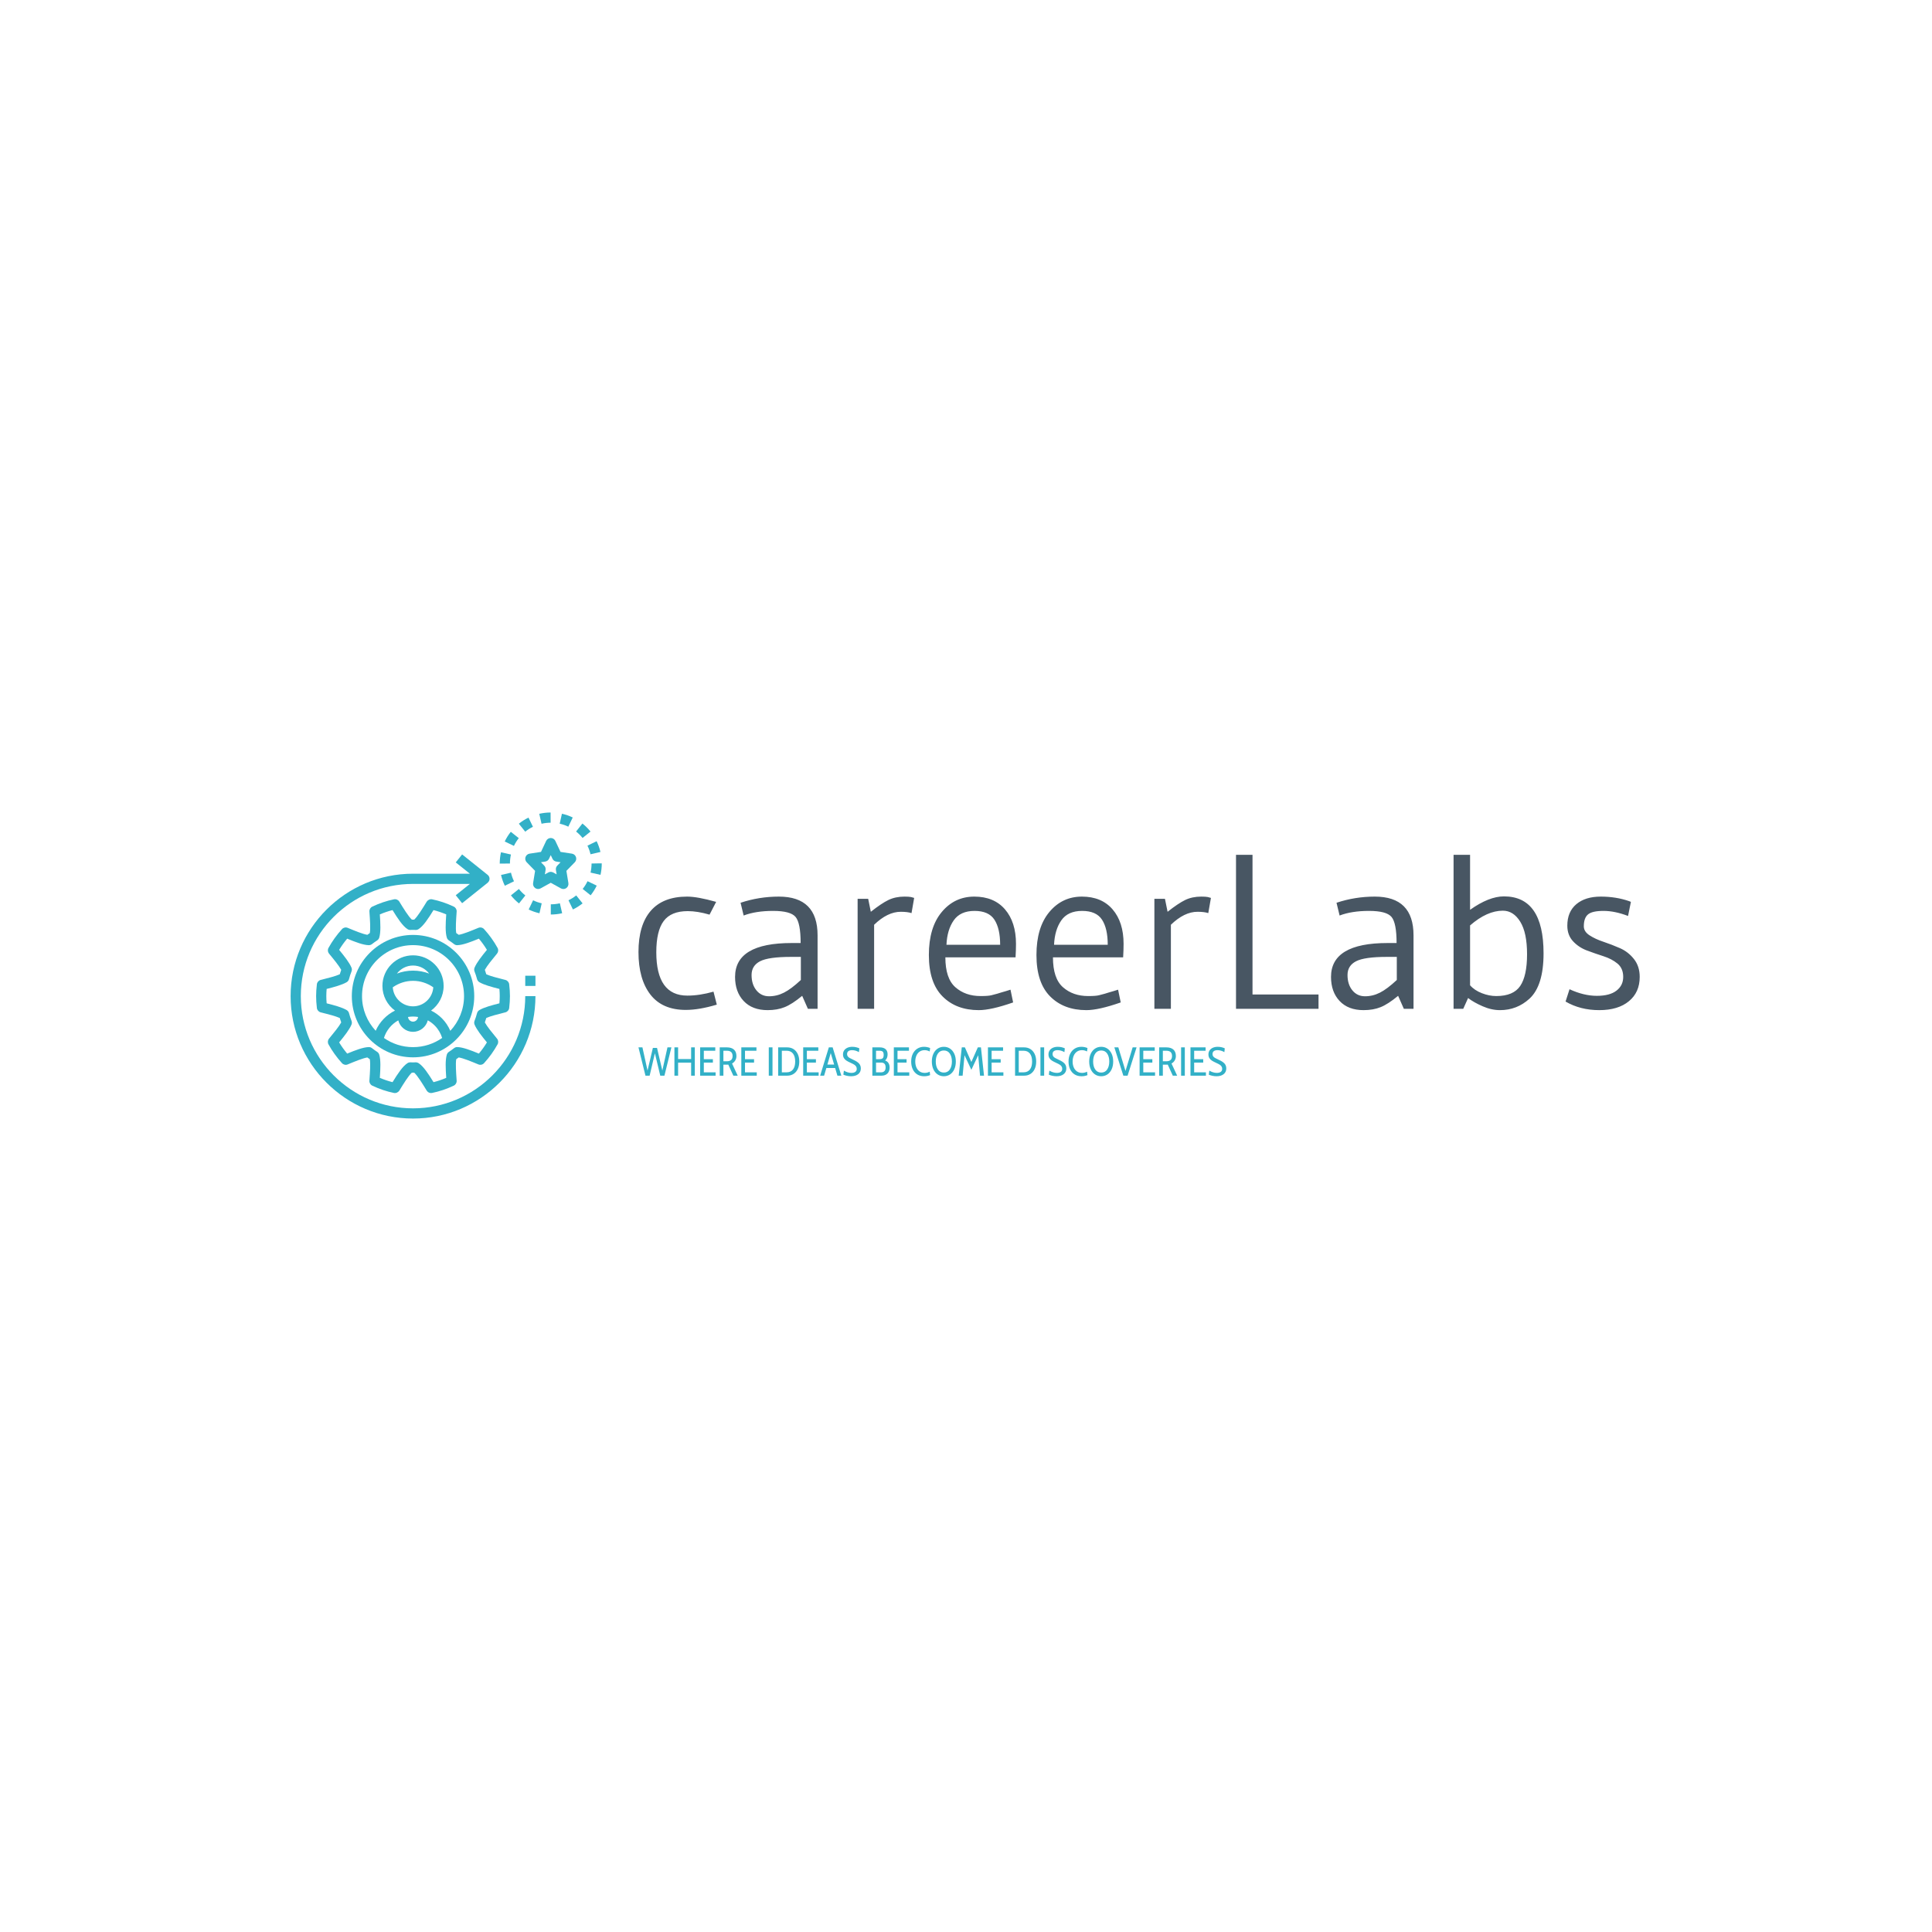 <svg xmlns="http://www.w3.org/2000/svg" version="1.1" xmlns:xlink="http://www.w3.org/1999/xlink" xmlns:svgjs="http://svgjs.dev/svgjs" width="1000" height="1000" viewBox="0 0 1000 1000"><rect width="1000" height="1000" fill="#ffffff"></rect><g transform="matrix(0.7,0,0,0.7,149.576,420.305)"><svg viewBox="0 0 396 90" data-background-color="#ffffff" preserveAspectRatio="xMidYMid meet" height="227" width="1000" xmlns="http://www.w3.org/2000/svg" xmlns:xlink="http://www.w3.org/1999/xlink"><g id="tight-bounds" transform="matrix(1,0,0,1,0.24,0.139)"><svg viewBox="0 0 395.52 89.722" height="89.722" width="395.52"><g><svg viewBox="0 0 532.908 120.888" height="89.722" width="395.52"><g transform="matrix(1,0,0,1,137.388,16.707)"><svg viewBox="0 0 395.52 87.474" height="87.474" width="395.52"><g id="textblocktransform"><svg viewBox="0 0 395.52 87.474" height="87.474" width="395.52" id="textblock"><g><svg viewBox="0 0 395.52 61.357" height="61.357" width="395.52"><g transform="matrix(1,0,0,1,0,0)"><svg width="395.52" viewBox="2.2 -35 227.53 35.3" height="61.357" data-palette-color="#485663"><path d="M19.25-3.9L19.25-3.9 20-0.95Q16 0.25 12.95 0.25L12.95 0.25Q7.6 0.25 4.9-3.25 2.2-6.75 2.2-12.9 2.2-19.05 5-22.28 7.8-25.5 13.25-25.5L13.25-25.5Q15.6-25.5 19.85-24.3L19.85-24.3 18.35-21.4Q15.6-22.2 13.4-22.2L13.4-22.2Q9.6-22.2 7.93-19.95 6.25-17.7 6.25-12.85L6.25-12.85Q6.25-3 13.3-3L13.3-3Q16.1-3 19.25-3.9ZM37-14.95L37-14.95 39.05-14.95Q39.05-19.5 37.9-20.88 36.75-22.25 32.8-22.25 28.85-22.25 26.1-21.2L26.1-21.2 25.4-24.1Q29.6-25.5 34.1-25.5L34.1-25.5Q42.9-25.5 42.9-16.7L42.9-16.7 42.9 0 40.7 0 39.4-2.95Q37.1-1.05 35.42-0.38 33.75 0.3 31.55 0.3L31.55 0.3Q28.05 0.3 26.1-1.78 24.15-3.85 24.15-7.25L24.15-7.25Q24.15-14.95 37-14.95ZM39.1-6.55L39.1-11.8 36.85-11.8Q31.75-11.8 29.82-10.8 27.9-9.8 27.9-7.68 27.9-5.55 29-4.2 30.1-2.85 31.87-2.85 33.65-2.85 35.27-3.68 36.9-4.5 39.1-6.55L39.1-6.55ZM55.75-19.1L55.75-19.1 55.75 0 52 0 52-25 54.4-25 55-22.05Q57.4-23.95 59-24.73 60.6-25.5 62.65-25.5L62.65-25.5Q63.65-25.5 64.15-25.4L64.15-25.4 64.85-25.2 64.25-21.75Q63.35-22.05 61.8-22.05L61.8-22.05Q58.8-22.05 55.75-19.1ZM87.89-11.7L87.89-11.7 71.94-11.7Q71.94-6.9 74.22-4.9 76.49-2.9 79.94-2.9L79.94-2.9Q81.69-2.9 82.39-3.08 83.09-3.25 83.72-3.43 84.34-3.6 84.59-3.7L84.59-3.7Q85.84-4.05 86.74-4.35L86.74-4.35 87.34-1.45Q82.34 0.3 79.54 0.3L79.54 0.3Q74.39 0.3 71.29-2.83 68.19-5.95 68.19-12.23 68.19-18.5 71.12-22 74.04-25.5 78.52-25.5 82.99-25.5 85.49-22.6 87.99-19.7 87.99-14.75L87.99-14.75Q87.99-13.4 87.89-11.7ZM72.19-14.55L72.19-14.55 84.39-14.55Q84.39-18.25 83.09-20.25 81.79-22.25 78.57-22.25 75.34-22.25 73.84-20.1 72.34-17.95 72.19-14.55ZM112.34-11.7L112.34-11.7 96.39-11.7Q96.39-6.9 98.67-4.9 100.94-2.9 104.39-2.9L104.39-2.9Q106.14-2.9 106.84-3.08 107.54-3.25 108.17-3.43 108.79-3.6 109.04-3.7L109.04-3.7Q110.29-4.05 111.19-4.35L111.19-4.35 111.79-1.45Q106.79 0.3 103.99 0.3L103.99 0.3Q98.84 0.3 95.74-2.83 92.64-5.95 92.64-12.23 92.64-18.5 95.57-22 98.49-25.5 102.97-25.5 107.44-25.5 109.94-22.6 112.44-19.7 112.44-14.75L112.44-14.75Q112.44-13.4 112.34-11.7ZM96.64-14.55L96.64-14.55 108.84-14.55Q108.84-18.25 107.54-20.25 106.24-22.25 103.02-22.25 99.79-22.25 98.29-20.1 96.79-17.95 96.64-14.55ZM123.19-19.1L123.19-19.1 123.19 0 119.44 0 119.44-25 121.84-25 122.44-22.05Q124.84-23.95 126.44-24.73 128.04-25.5 130.09-25.5L130.09-25.5Q131.09-25.5 131.59-25.4L131.59-25.4 132.29-25.2 131.69-21.75Q130.79-22.05 129.24-22.05L129.24-22.05Q126.24-22.05 123.19-19.1ZM156.74-3.25L156.74 0 137.99 0 137.99-35 141.74-35 141.74-3.25 156.74-3.25ZM172.43-14.95L172.43-14.95 174.48-14.95Q174.48-19.5 173.33-20.88 172.18-22.25 168.23-22.25 164.28-22.25 161.53-21.2L161.53-21.2 160.83-24.1Q165.03-25.5 169.53-25.5L169.53-25.5Q178.33-25.5 178.33-16.7L178.33-16.7 178.33 0 176.13 0 174.83-2.95Q172.53-1.05 170.86-0.38 169.18 0.3 166.98 0.3L166.98 0.3Q163.48 0.3 161.53-1.78 159.58-3.85 159.58-7.25L159.58-7.25Q159.58-14.95 172.43-14.95ZM174.53-6.55L174.53-11.8 172.28-11.8Q167.18-11.8 165.26-10.8 163.33-9.8 163.33-7.68 163.33-5.55 164.43-4.2 165.53-2.85 167.31-2.85 169.08-2.85 170.71-3.68 172.33-4.5 174.53-6.55L174.53-6.55ZM187.43 0L187.43-35 191.18-35 191.18-22.5Q195.48-25.55 198.88-25.55L198.88-25.55Q207.88-25.55 207.88-12.6L207.88-12.6Q207.88-5.25 204.68-2.3L204.68-2.3Q201.83 0.3 197.98 0.3L197.98 0.3Q196.03 0.3 194.03-0.58 192.03-1.45 190.73-2.45L190.73-2.45 189.63 0 187.43 0ZM191.18-18.95L191.18-18.95 191.18-5.35Q192.18-4.2 193.86-3.55 195.53-2.9 197.13-2.9L197.13-2.9Q201.03-2.9 202.58-5.2 204.13-7.5 204.13-12.4 204.13-17.3 202.58-19.8 201.03-22.3 198.63-22.3L198.63-22.3Q195.03-22.3 191.18-18.95ZM212.88-1.65L213.78-4.45Q217.03-2.95 219.98-2.95 222.93-2.95 224.45-4.13 225.98-5.3 225.98-7.25 225.98-9.2 224.68-10.28 223.38-11.35 221.5-11.95 219.63-12.55 217.75-13.25 215.88-13.95 214.58-15.35 213.28-16.75 213.28-18.9L213.28-18.9Q213.28-22.05 215.33-23.78 217.38-25.5 220.88-25.5 224.38-25.5 227.38-24.45L227.38-24.45 227.73-24.3 227.08-21.1Q224.08-22.25 221.5-22.25 218.93-22.25 217.98-21.45 217.03-20.65 217.03-18.75L217.03-18.75Q217.03-17.55 218.33-16.7 219.63-15.85 221.5-15.23 223.38-14.6 225.25-13.78 227.13-12.95 228.43-11.3 229.73-9.65 229.73-7.25L229.73-7.25Q229.73-3.75 227.28-1.73 224.83 0.3 220.53 0.3 216.23 0.3 212.88-1.65L212.88-1.65Z" opacity="1" transform="matrix(1,0,0,1,0,0)" fill="#485663" class="undefined-text-0" data-fill-palette-color="primary" id="text-0"></path></svg></g></svg></g><g transform="matrix(1,0,0,1,0,75.842)"><svg viewBox="0 0 232.21 11.631" height="11.631" width="232.21"><g transform="matrix(1,0,0,1,0,0)"><svg width="232.21" viewBox="0.4 -35.7 726.63 36.4" height="11.631" data-palette-color="#32b0c7"><path d="M9.05 0L0.4-35 5.3-35 11.6-6.35 18.2-34.3 23.35-34.3 29.9-6.35 36.25-35 41.1-35 32.5 0 27.35 0 20.7-27.7 14.2 0 9.05 0ZM44.85 0L44.85-35 49.4-35 49.4-20.55 65.5-20.55 65.5-35 70.05-35 70.05 0 65.5 0 65.5-16.1 49.4-16.1 49.4 0 44.85 0ZM76.65 0L76.65-35 95.35-35 95.35-30.85 81.2-30.85 81.2-20.4 92.4-20.4 92.4-16.2 81.2-16.2 81.2-4.15 95.75-4.15 95.75 0 76.65 0ZM100.84 0L100.84-35 109.84-35Q115.34-35 118.42-32.27 121.49-29.55 121.49-24.3L121.49-24.3Q121.49-21.3 120.07-18.88 118.64-16.45 116.09-15.05L116.09-15.05 123.09 0 117.69 0 111.44-13.7Q110.64-13.6 109.79-13.6L109.79-13.6 105.39-13.6 105.39 0 100.84 0ZM105.39-17.8L109.44-17.8Q113.24-17.8 114.99-19.45 116.74-21.1 116.74-24.3L116.74-24.3Q116.74-27.55 114.99-29.2 113.24-30.85 109.44-30.85L109.44-30.85 105.39-30.85 105.39-17.8ZM127.54 0L127.54-35 146.24-35 146.24-30.85 132.09-30.85 132.09-20.4 143.29-20.4 143.29-16.2 132.09-16.2 132.09-4.15 146.64-4.15 146.64 0 127.54 0ZM161.49 0L161.49-35 166.09-35 166.09 0 161.49 0ZM173.08 0L173.08-35 184.28-35Q188.63-35 192.01-32.9 195.38-30.8 197.28-26.85 199.18-22.9 199.18-17.5L199.18-17.5Q199.18-12.1 197.28-8.15 195.38-4.2 192.01-2.1 188.63 0 184.28 0L184.28 0 173.08 0ZM177.63-4.15L183.43-4.15Q188.68-4.15 191.41-7.65 194.13-11.15 194.13-17.5L194.13-17.5Q194.13-23.85 191.41-27.35 188.68-30.85 183.43-30.85L183.43-30.85 177.63-30.85 177.63-4.15ZM204.03 0L204.03-35 222.73-35 222.73-30.85 208.58-30.85 208.58-20.4 219.78-20.4 219.78-16.2 208.58-16.2 208.58-4.15 223.13-4.15 223.13 0 204.03 0ZM246.33 0L243.53-9.5 232.68-9.5 229.88 0 224.98 0 235.73-35 240.43-35 251.18 0 246.33 0ZM233.93-13.75L242.28-13.75 238.08-27.95 233.93-13.75ZM263.18 0.7Q260.73 0.7 258.05 0.13 255.38-0.45 253.68-1.25L253.68-1.25 254.33-6.25Q256.33-5 258.78-4.23 261.23-3.45 263.63-3.45L263.63-3.45Q266.73-3.45 268.48-4.73 270.23-6 270.23-8.45L270.23-8.45Q270.23-10.2 269.4-11.45 268.58-12.7 267.03-13.68 265.48-14.65 262.68-15.9L262.68-15.9Q259.38-17.4 257.45-18.65 255.53-19.9 254.38-21.75 253.23-23.6 253.23-26.35L253.23-26.35Q253.23-29.15 254.68-31.28 256.13-33.4 258.75-34.55 261.38-35.7 264.73-35.7L264.73-35.7Q267.28-35.7 269.55-35.15 271.83-34.6 273.43-33.8L273.43-33.8 272.93-29.1Q268.78-31.55 264.48-31.55L264.48-31.55Q261.58-31.55 259.93-30.35 258.28-29.15 258.28-26.65L258.28-26.65Q258.28-24.95 259.15-23.83 260.03-22.7 261.58-21.83 263.13-20.95 266.28-19.5L266.28-19.5Q270.98-17.4 273.13-14.98 275.28-12.55 275.28-8.9L275.28-8.9Q275.28-4.45 272.03-1.88 268.78 0.7 263.18 0.7L263.18 0.7ZM305.22-18.85Q310.87-16.75 310.87-10L310.87-10Q310.87-5.4 308.2-2.7 305.52 0 300.82 0L300.82 0 289.52 0 289.52-35 298.62-35Q303.27-35 305.82-32.83 308.37-30.65 308.37-26.4L308.37-26.4Q308.37-23.9 307.57-21.93 306.77-19.95 305.22-18.85L305.22-18.85ZM294.07-30.85L294.07-20.4 298.07-20.4Q301.07-20.4 302.3-21.53 303.52-22.65 303.52-25.7L303.52-25.7Q303.52-28.65 302.3-29.75 301.07-30.85 298.07-30.85L298.07-30.85 294.07-30.85ZM300.42-4.15Q302.97-4.15 304.45-5.68 305.92-7.2 305.92-10.15L305.92-10.15Q305.92-13.35 304.5-14.78 303.07-16.2 300.42-16.2L300.42-16.2 294.07-16.2 294.07-4.15 300.42-4.15ZM316.07 0L316.07-35 334.77-35 334.77-30.85 320.62-30.85 320.62-20.4 331.82-20.4 331.82-16.2 320.62-16.2 320.62-4.15 335.17-4.15 335.17 0 316.07 0ZM353.52 0.7Q348.67 0.7 345.07-1.53 341.47-3.75 339.49-7.88 337.52-12 337.52-17.5L337.52-17.5Q337.52-22.95 339.54-27.08 341.57-31.2 345.17-33.45 348.77-35.7 353.32-35.7L353.32-35.7Q357.32-35.7 360.92-34.2L360.92-34.2 360.42-29.95Q357.22-31.55 354.22-31.55L354.22-31.55Q350.52-31.55 347.89-29.7 345.27-27.85 343.92-24.65 342.57-21.45 342.57-17.5L342.57-17.5Q342.57-13.55 343.92-10.35 345.27-7.15 347.89-5.3 350.52-3.45 354.27-3.45L354.27-3.45Q357.52-3.45 360.42-4.95L360.42-4.95 360.92-0.7Q357.72 0.7 353.52 0.7L353.52 0.7ZM377.91 0.7Q373.61 0.7 370.24-1.55 366.86-3.8 364.96-7.93 363.06-12.05 363.06-17.5L363.06-17.5Q363.06-22.95 364.96-27.08 366.86-31.2 370.24-33.45 373.61-35.7 377.91-35.7L377.91-35.7Q382.21-35.7 385.56-33.45 388.91-31.2 390.81-27.08 392.71-22.95 392.71-17.5L392.71-17.5Q392.71-12.05 390.81-7.93 388.91-3.8 385.56-1.55 382.21 0.7 377.91 0.7L377.91 0.7ZM377.91-3.85Q382.71-3.85 385.29-7.68 387.86-11.5 387.86-17.5L387.86-17.5Q387.86-23.5 385.29-27.33 382.71-31.15 377.91-31.15L377.91-31.15Q373.11-31.15 370.51-27.33 367.91-23.5 367.91-17.5L367.91-17.5Q367.91-11.5 370.51-7.68 373.11-3.85 377.91-3.85L377.91-3.85ZM427.56 0L422.66 0 420.36-25.3 411.91-7.25 403.46-25.3 401.11 0 396.26 0 400.06-35 403.91-35 411.91-16.95 419.91-35 423.76-35 427.56 0ZM432.41 0L432.41-35 451.11-35 451.11-30.85 436.96-30.85 436.96-20.4 448.16-20.4 448.16-16.2 436.96-16.2 436.96-4.15 451.51-4.15 451.51 0 432.41 0ZM465.95 0L465.95-35 477.15-35Q481.5-35 484.88-32.9 488.25-30.8 490.15-26.85 492.05-22.9 492.05-17.5L492.05-17.5Q492.05-12.1 490.15-8.15 488.25-4.2 484.88-2.1 481.5 0 477.15 0L477.15 0 465.95 0ZM470.5-4.15L476.3-4.15Q481.55-4.15 484.28-7.65 487-11.15 487-17.5L487-17.5Q487-23.85 484.28-27.35 481.55-30.85 476.3-30.85L476.3-30.85 470.5-30.85 470.5-4.15ZM497.3 0L497.3-35 501.9-35 501.9 0 497.3 0ZM517.2 0.7Q514.75 0.7 512.07 0.13 509.4-0.45 507.7-1.25L507.7-1.25 508.35-6.25Q510.35-5 512.8-4.23 515.25-3.45 517.65-3.45L517.65-3.45Q520.75-3.45 522.5-4.73 524.25-6 524.25-8.45L524.25-8.45Q524.25-10.2 523.42-11.45 522.6-12.7 521.05-13.68 519.5-14.65 516.7-15.9L516.7-15.9Q513.4-17.4 511.47-18.65 509.55-19.9 508.4-21.75 507.25-23.6 507.25-26.35L507.25-26.35Q507.25-29.15 508.7-31.28 510.15-33.4 512.77-34.55 515.4-35.7 518.75-35.7L518.75-35.7Q521.3-35.7 523.57-35.15 525.85-34.6 527.45-33.8L527.45-33.8 526.95-29.1Q522.8-31.55 518.5-31.55L518.5-31.55Q515.6-31.55 513.95-30.35 512.3-29.15 512.3-26.65L512.3-26.65Q512.3-24.95 513.17-23.83 514.05-22.7 515.6-21.83 517.15-20.95 520.3-19.5L520.3-19.5Q525-17.4 527.15-14.98 529.3-12.55 529.3-8.9L529.3-8.9Q529.3-4.45 526.05-1.88 522.8 0.7 517.2 0.7L517.2 0.7ZM548.04 0.7Q543.19 0.7 539.59-1.53 536-3.75 534.02-7.88 532.04-12 532.04-17.5L532.04-17.5Q532.04-22.95 534.07-27.08 536.09-31.2 539.69-33.45 543.29-35.7 547.84-35.7L547.84-35.7Q551.84-35.7 555.44-34.2L555.44-34.2 554.94-29.95Q551.75-31.55 548.75-31.55L548.75-31.55Q545.04-31.55 542.42-29.7 539.79-27.85 538.44-24.65 537.09-21.45 537.09-17.5L537.09-17.5Q537.09-13.55 538.44-10.35 539.79-7.15 542.42-5.3 545.04-3.45 548.79-3.45L548.79-3.45Q552.04-3.45 554.94-4.95L554.94-4.95 555.44-0.7Q552.25 0.7 548.04 0.7L548.04 0.7ZM572.44 0.7Q568.14 0.7 564.77-1.55 561.39-3.8 559.49-7.93 557.59-12.05 557.59-17.5L557.59-17.5Q557.59-22.95 559.49-27.08 561.39-31.2 564.77-33.45 568.14-35.7 572.44-35.7L572.44-35.7Q576.74-35.7 580.09-33.45 583.44-31.2 585.34-27.08 587.24-22.95 587.24-17.5L587.24-17.5Q587.24-12.05 585.34-7.93 583.44-3.8 580.09-1.55 576.74 0.7 572.44 0.7L572.44 0.7ZM572.44-3.85Q577.24-3.85 579.82-7.68 582.39-11.5 582.39-17.5L582.39-17.5Q582.39-23.5 579.82-27.33 577.24-31.15 572.44-31.15L572.44-31.15Q567.64-31.15 565.04-27.33 562.44-23.5 562.44-17.5L562.44-17.5Q562.44-11.5 565.04-7.68 567.64-3.85 572.44-3.85L572.44-3.85ZM611.29-35L616.14-35 605.04 0 599.79 0 588.69-35 593.59-35 602.44-5.85 611.29-35ZM619.89 0L619.89-35 638.59-35 638.59-30.85 624.44-30.85 624.44-20.4 635.64-20.4 635.64-16.2 624.44-16.2 624.44-4.15 638.99-4.15 638.99 0 619.89 0ZM644.08 0L644.08-35 653.08-35Q658.58-35 661.66-32.27 664.73-29.55 664.73-24.3L664.73-24.3Q664.73-21.3 663.31-18.88 661.88-16.45 659.33-15.05L659.33-15.05 666.33 0 660.93 0 654.68-13.7Q653.88-13.6 653.03-13.6L653.03-13.6 648.63-13.6 648.63 0 644.08 0ZM648.63-17.8L652.68-17.8Q656.48-17.8 658.23-19.45 659.98-21.1 659.98-24.3L659.98-24.3Q659.98-27.55 658.23-29.2 656.48-30.85 652.68-30.85L652.68-30.85 648.63-30.85 648.63-17.8ZM671.18 0L671.18-35 675.78-35 675.78 0 671.18 0ZM682.78 0L682.78-35 701.48-35 701.48-30.85 687.33-30.85 687.33-20.4 698.53-20.4 698.53-16.2 687.33-16.2 687.33-4.15 701.88-4.15 701.88 0 682.78 0ZM714.93 0.7Q712.48 0.7 709.8 0.13 707.13-0.45 705.43-1.25L705.43-1.25 706.08-6.25Q708.08-5 710.53-4.23 712.98-3.45 715.38-3.45L715.38-3.45Q718.48-3.45 720.23-4.73 721.98-6 721.98-8.45L721.98-8.45Q721.98-10.2 721.15-11.45 720.33-12.7 718.78-13.68 717.23-14.65 714.43-15.9L714.43-15.9Q711.13-17.4 709.2-18.65 707.28-19.9 706.13-21.75 704.98-23.6 704.98-26.35L704.98-26.35Q704.98-29.15 706.43-31.28 707.88-33.4 710.5-34.55 713.13-35.7 716.48-35.7L716.48-35.7Q719.03-35.7 721.3-35.15 723.58-34.6 725.18-33.8L725.18-33.8 724.68-29.1Q720.53-31.55 716.23-31.55L716.23-31.55Q713.33-31.55 711.68-30.35 710.03-29.15 710.03-26.65L710.03-26.65Q710.03-24.95 710.9-23.83 711.78-22.7 713.33-21.83 714.88-20.95 718.03-19.5L718.03-19.5Q722.73-17.4 724.88-14.98 727.03-12.55 727.03-8.9L727.03-8.9Q727.03-4.45 723.78-1.88 720.53 0.7 714.93 0.7L714.93 0.7Z" opacity="1" transform="matrix(1,0,0,1,0,0)" fill="#32b0c7" class="undefined-text-1" data-fill-palette-color="secondary" id="text-1"></path></svg></g></svg></g></svg></g></svg></g><g><svg viewBox="0 0 122.903 120.888" height="120.888" width="122.903"><g><svg xmlns="http://www.w3.org/2000/svg" xmlns:xlink="http://www.w3.org/1999/xlink" version="1.1" x="0" y="0" viewBox="2 2 61 60" style="enable-background:new 0 0 64 64;" xml:space="preserve" height="120.888" width="122.903" class="icon-icon-0" data-fill-palette-color="accent" id="icon-0"><path d="M48.052 10.738c-0.119 0.355-0.029 0.748 0.232 1.016l1.647 1.688-0.391 2.396c-0.062 0.378 0.098 0.758 0.411 0.979 0.313 0.221 0.726 0.242 1.06 0.058L53 15.776l1.988 1.099C55.14 16.958 55.306 17 55.472 17c0.202 0 0.404-0.062 0.576-0.183 0.313-0.22 0.473-0.601 0.411-0.979l-0.391-2.396 1.647-1.688c0.262-0.268 0.352-0.66 0.232-1.016s-0.427-0.615-0.797-0.671l-2.236-0.342-1.009-2.15C53.741 7.224 53.388 7 53 7s-0.741 0.224-0.905 0.575l-1.009 2.15-2.236 0.342C48.479 10.124 48.171 10.383 48.052 10.738zM51.915 11.622c0.33-0.051 0.613-0.262 0.754-0.564L53 10.354l0.331 0.705c0.142 0.302 0.424 0.513 0.754 0.564l0.84 0.128-0.641 0.657c-0.222 0.227-0.322 0.546-0.271 0.859l0.141 0.862-0.67-0.37c-0.15-0.083-0.317-0.125-0.484-0.125s-0.333 0.042-0.484 0.125l-0.67 0.37 0.141-0.862c0.051-0.313-0.049-0.632-0.271-0.859l-0.641-0.657L51.915 11.622z" fill="#32b0c7" data-fill-palette-color="accent"></path><path d="M26 26c-6.617 0-12 5.383-12 12s5.383 12 12 12 12-5.383 12-12S32.617 26 26 26zM20.297 46.203c0.47-1.49 1.485-2.717 2.811-3.45C23.444 44.042 24.608 45 26 45c1.396 0 2.562-0.962 2.895-2.255 0.488 0.27 0.943 0.607 1.348 1.012 0.687 0.687 1.179 1.524 1.468 2.441C30.09 47.33 28.123 48 26 48 23.88 48 21.916 47.333 20.297 46.203zM22.027 36.268C23.205 35.451 24.563 35 26 35s2.795 0.451 3.973 1.268C29.832 38.347 28.114 40 26 40S22.168 38.347 22.027 36.268zM22.839 33.577C23.571 32.625 24.709 32 26 32s2.429 0.625 3.161 1.577C28.16 33.2 27.097 33 26 33S23.84 33.2 22.839 33.577zM26 42c0.333 0 0.66 0.033 0.983 0.086C26.937 42.595 26.521 43 26 43c-0.521 0-0.936-0.405-0.982-0.913C25.339 42.033 25.666 42 26 42zM33.311 44.8c-0.397-0.908-0.943-1.746-1.654-2.457-0.627-0.627-1.343-1.129-2.115-1.511C31.029 39.738 32 37.983 32 36c0-3.309-2.691-6-6-6s-6 2.691-6 6c0 1.985 0.973 3.743 2.463 4.836-1.668 0.827-3.021 2.221-3.784 3.954C17.022 43.004 16 40.622 16 38c0-5.514 4.486-10 10-10s10 4.486 10 10C36 40.627 34.974 43.014 33.311 44.8z" fill="#32b0c7" data-fill-palette-color="accent"></path><path d="M43.854 41.241l0.25-0.063c0.402-0.102 0.699-0.44 0.748-0.852C44.951 39.472 45 38.711 45 38s-0.049-1.472-0.149-2.326c-0.048-0.412-0.346-0.75-0.748-0.852l-0.249-0.063c-1.311-0.331-2.66-0.672-3.492-1.044-0.089-0.302-0.183-0.591-0.284-0.87 0.463-0.837 1.399-1.975 2.308-3.079l0.083-0.101c0.26-0.316 0.302-0.759 0.104-1.118-0.718-1.305-1.607-2.543-2.642-3.683-0.284-0.312-0.73-0.412-1.122-0.252l-0.131 0.054c-1.328 0.548-2.812 1.161-3.722 1.313-0.161-0.12-0.324-0.236-0.488-0.35-0.145-0.922-0.03-2.566 0.073-4.037l0.012-0.17c0.029-0.411-0.197-0.797-0.57-0.974-1.391-0.658-2.819-1.139-4.246-1.43-0.409-0.083-0.851 0.129-1.07 0.488-0.792 1.294-1.756 2.873-2.441 3.499-0.149-0.008-0.302-0.008-0.451 0-0.684-0.626-1.649-2.206-2.458-3.528-0.22-0.359-0.639-0.545-1.052-0.458-1.426 0.29-2.854 0.771-4.246 1.43-0.373 0.176-0.599 0.562-0.57 0.974l0.012 0.171c0.103 1.47 0.218 3.113 0.073 4.036-0.165 0.113-0.328 0.23-0.489 0.35-0.911-0.152-2.398-0.767-3.729-1.317l-0.123-0.051c-0.39-0.159-0.838-0.06-1.122 0.252-1.036 1.14-1.925 2.379-2.643 3.683-0.198 0.359-0.156 0.802 0.104 1.118l0.08 0.097c0.91 1.105 1.848 2.245 2.311 3.083-0.101 0.278-0.195 0.567-0.284 0.87-0.833 0.373-2.186 0.715-3.499 1.047l-0.242 0.061c-0.402 0.102-0.699 0.44-0.748 0.852C7.049 36.528 7 37.289 7 38s0.049 1.472 0.149 2.326c0.048 0.412 0.346 0.75 0.748 0.853l0.234 0.059c1.316 0.332 2.671 0.674 3.506 1.048 0.089 0.302 0.183 0.591 0.284 0.87-0.463 0.837-1.399 1.975-2.308 3.079l-0.083 0.101c-0.26 0.316-0.302 0.759-0.104 1.118 0.718 1.305 1.607 2.543 2.642 3.683 0.284 0.312 0.733 0.414 1.122 0.252l0.128-0.053c1.329-0.549 2.813-1.162 3.724-1.314 0.16 0.12 0.323 0.237 0.488 0.35 0.145 0.923 0.03 2.566-0.073 4.036l-0.012 0.171c-0.029 0.411 0.197 0.797 0.57 0.974 1.391 0.658 2.819 1.139 4.246 1.43 0.412 0.083 0.852-0.129 1.07-0.488 0.792-1.294 1.756-2.873 2.441-3.499 0.149 0.008 0.302 0.008 0.451 0 0.685 0.627 1.651 2.208 2.459 3.528C28.869 56.823 29.194 57 29.538 57c0.066 0 0.133-0.006 0.199-0.02 1.426-0.29 2.854-0.771 4.246-1.43 0.373-0.176 0.599-0.562 0.57-0.974l-0.012-0.165c-0.103-1.472-0.218-3.118-0.073-4.042 0.165-0.113 0.328-0.23 0.489-0.35 0.91 0.152 2.395 0.765 3.724 1.314l0.128 0.053c0.392 0.163 0.839 0.061 1.122-0.252 1.036-1.14 1.925-2.378 2.643-3.682 0.197-0.359 0.156-0.802-0.104-1.118l-0.086-0.104c-0.908-1.103-1.843-2.239-2.305-3.076 0.101-0.279 0.195-0.567 0.284-0.87C41.194 41.913 42.543 41.572 43.854 41.241zM38.069 43.596c0.427 1.004 1.371 2.201 2.416 3.475-0.46 0.761-0.988 1.496-1.576 2.194-1.62-0.665-3.126-1.246-4.217-1.279-0.232-0.014-0.465 0.069-0.65 0.214-0.323 0.255-0.658 0.495-1.004 0.719-0.199 0.129-0.346 0.324-0.415 0.552-0.32 1.062-0.237 2.737-0.114 4.55-0.825 0.353-1.659 0.636-2.493 0.845-1.012-1.645-1.979-3.125-2.941-3.737-0.161-0.102-0.347-0.156-0.537-0.156-0.013 0-0.025 0-0.038 0l-0.246 0.015c-0.169 0.012-0.339 0.012-0.508 0L25.5 50.973c-0.202-0.007-0.403 0.047-0.575 0.156-0.958 0.61-1.921 2.08-2.941 3.737-0.834-0.21-1.669-0.493-2.494-0.845 0.124-1.813 0.207-3.488-0.114-4.55-0.068-0.227-0.215-0.422-0.415-0.551-0.346-0.224-0.681-0.463-1.003-0.718-0.185-0.147-0.422-0.229-0.651-0.215-1.091 0.033-2.597 0.614-4.217 1.279-0.587-0.698-1.115-1.433-1.575-2.195 1.044-1.274 1.989-2.471 2.416-3.475 0.104-0.244 0.106-0.518 0.008-0.764-0.185-0.459-0.344-0.948-0.489-1.495-0.068-0.257-0.236-0.476-0.466-0.609-0.919-0.532-2.36-0.922-3.918-1.318C9.021 38.906 9 38.44 9 38s0.021-0.906 0.065-1.411c1.559-0.396 3-0.786 3.918-1.318 0.23-0.133 0.397-0.352 0.466-0.609 0.145-0.548 0.305-1.037 0.489-1.495 0.099-0.245 0.096-0.52-0.007-0.764-0.426-1.004-1.371-2.201-2.416-3.475 0.46-0.762 0.988-1.496 1.575-2.195 1.621 0.666 3.126 1.247 4.218 1.279 0.229 0.006 0.465-0.069 0.65-0.214 0.323-0.255 0.658-0.495 1.004-0.719 0.199-0.129 0.346-0.324 0.415-0.551 0.32-1.062 0.238-2.737 0.114-4.55 0.825-0.353 1.659-0.636 2.494-0.845 1.012 1.645 1.978 3.125 2.941 3.737 0.172 0.109 0.371 0.164 0.575 0.156l0.245-0.015c0.168-0.012 0.34-0.012 0.508 0l0.245 0.015c0.202 0.009 0.403-0.047 0.575-0.156 0.959-0.61 1.921-2.08 2.942-3.737 0.834 0.21 1.669 0.493 2.494 0.845-0.124 1.813-0.207 3.488 0.114 4.55 0.068 0.227 0.215 0.422 0.415 0.551 0.347 0.224 0.681 0.463 1.004 0.719 0.185 0.146 0.404 0.224 0.65 0.214 1.091-0.033 2.597-0.614 4.218-1.279 0.587 0.698 1.115 1.433 1.575 2.195-1.044 1.274-1.989 2.471-2.416 3.475-0.104 0.244-0.106 0.518-0.008 0.764 0.185 0.459 0.344 0.948 0.489 1.495 0.068 0.257 0.236 0.476 0.466 0.609 0.919 0.532 2.36 0.922 3.918 1.317C42.979 37.094 43 37.56 43 38s-0.021 0.906-0.065 1.411c-1.559 0.396-3 0.785-3.919 1.318-0.23 0.133-0.397 0.352-0.465 0.609-0.145 0.548-0.305 1.037-0.489 1.495C37.963 43.077 37.965 43.352 38.069 43.596z" fill="#32b0c7" data-fill-palette-color="accent"></path><path d="M46.744 4.198l1.252 1.56c0.467-0.375 0.976-0.697 1.513-0.958L48.635 3C47.963 3.327 47.327 3.729 46.744 4.198z" fill="#32b0c7" data-fill-palette-color="accent"></path><path d="M53.01 20v2c0.749 0 1.497-0.084 2.224-0.25l-0.445-1.95C54.207 19.933 53.609 20 53.01 20z" fill="#32b0c7" data-fill-palette-color="accent"></path><path d="M45.202 13.796l-1.949 0.446c0.167 0.729 0.417 1.44 0.744 2.114l1.8-0.873C45.535 14.946 45.335 14.378 45.202 13.796z" fill="#32b0c7" data-fill-palette-color="accent"></path><path d="M46.775 19.827l1.246-1.564c-0.468-0.373-0.895-0.798-1.269-1.265l-1.561 1.25C45.659 18.831 46.191 19.362 46.775 19.827z" fill="#32b0c7" data-fill-palette-color="accent"></path><path d="M59.24 19.815l-1.249-1.562c-0.468 0.375-0.978 0.696-1.514 0.955l0.87 1.801C58.018 20.685 58.654 20.283 59.24 19.815z" fill="#32b0c7" data-fill-palette-color="accent"></path><path d="M48.671 21.016c0.674 0.325 1.386 0.573 2.116 0.738l0.441-1.951c-0.583-0.131-1.151-0.33-1.69-0.589L48.671 21.016z" fill="#32b0c7" data-fill-palette-color="accent"></path><path d="M60.196 8.501c0.261 0.537 0.462 1.104 0.598 1.687l1.948-0.453c-0.169-0.729-0.421-1.438-0.748-2.11L60.196 8.501z" fill="#32b0c7" data-fill-palette-color="accent"></path><path d="M62.013 16.337l-1.802-0.868c-0.259 0.538-0.58 1.048-0.954 1.516l1.563 1.247C61.288 17.647 61.688 17.01 62.013 16.337z" fill="#32b0c7" data-fill-palette-color="accent"></path><path d="M59.208 4.16l-1.242 1.567c0.469 0.372 0.896 0.796 1.271 1.262l1.559-1.254C60.327 5.154 59.793 4.624 59.208 4.16z" fill="#32b0c7" data-fill-palette-color="accent"></path><path d="M46.732 7.028l-1.565-1.244C44.7 6.37 44.301 7.009 43.978 7.682l1.804 0.864C46.04 8.008 46.359 7.497 46.732 7.028z" fill="#32b0c7" data-fill-palette-color="accent"></path><path d="M63 11.971l-0.331-0.003L61 12c0 0.601-0.067 1.2-0.198 1.78l1.95 0.442C62.917 13.498 63 12.75 63 11.971z" fill="#32b0c7" data-fill-palette-color="accent"></path><path d="M52.975 4l-0.006-2c-0.75 0.002-1.498 0.088-2.223 0.255l0.449 1.949C51.775 4.071 52.373 4.002 52.975 4z" fill="#32b0c7" data-fill-palette-color="accent"></path><path d="M43 12v0.019L45 12c0-0.596 0.065-1.189 0.195-1.764l-1.951-0.438C43.082 10.516 43 11.257 43 12z" fill="#32b0c7" data-fill-palette-color="accent"></path><path d="M57.31 2.975c-0.675-0.323-1.388-0.57-2.118-0.733l-0.437 1.952c0.583 0.13 1.152 0.327 1.691 0.585L57.31 2.975z" fill="#32b0c7" data-fill-palette-color="accent"></path><path d="M26 62c13.233 0 24-10.767 24-24h-2c0 12.131-9.869 22-22 22S4 50.131 4 38s9.869-22 22-22h11.15l-2.774 2.219 1.249 1.562 5-4-0.004-0.005c0.143-0.114 0.26-0.263 0.324-0.444 0.14-0.401 0.013-0.847-0.319-1.112l-5-4-1.249 1.562L37.149 14H26C12.767 14 2 24.767 2 38S12.767 62 26 62z" fill="#32b0c7" data-fill-palette-color="accent"></path><rect x="48" y="34" width="2" height="2" fill="#32b0c7" data-fill-palette-color="accent"></rect></svg></g></svg></g></svg></g><defs></defs></svg><rect width="395.52" height="89.722" fill="none" stroke="none" visibility="hidden"></rect></g></svg></g></svg>